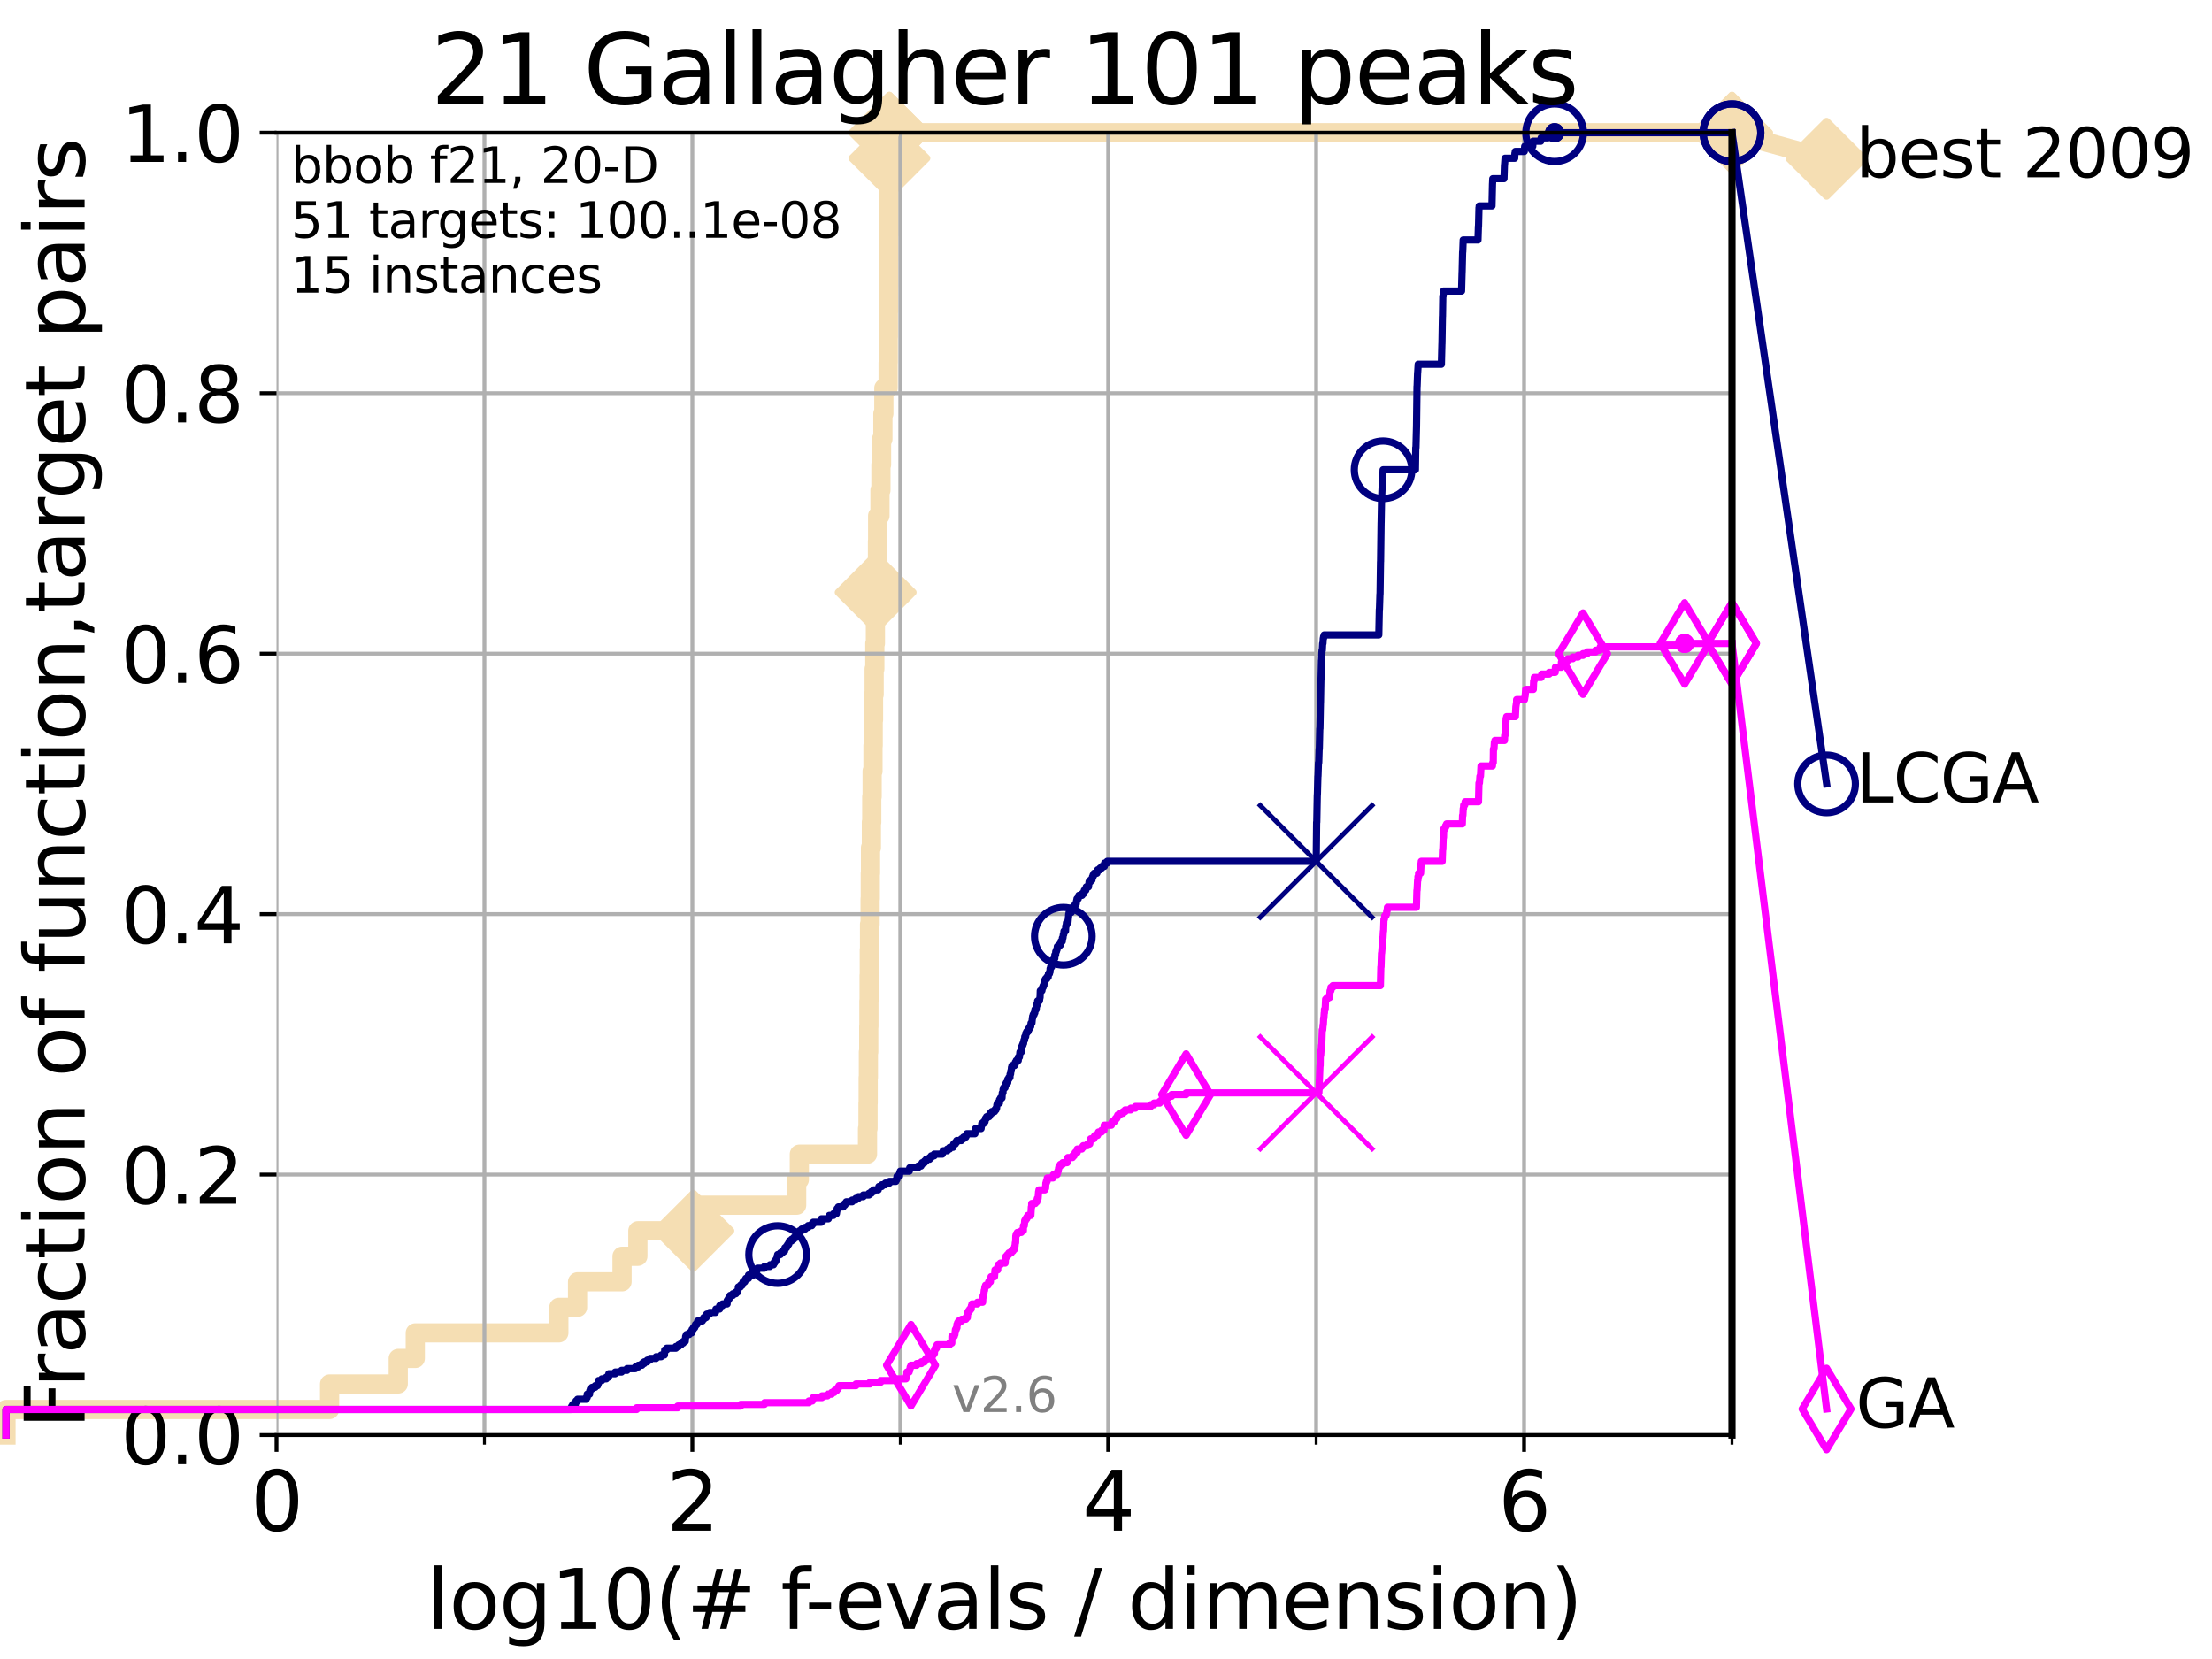 <?xml version="1.0" encoding="utf-8" standalone="no"?>
<!DOCTYPE svg PUBLIC "-//W3C//DTD SVG 1.1//EN"
  "http://www.w3.org/Graphics/SVG/1.1/DTD/svg11.dtd">
<svg xmlns:xlink="http://www.w3.org/1999/xlink" width="460.8pt" height="345.6pt" viewBox="0 0 460.8 345.6" xmlns="http://www.w3.org/2000/svg" version="1.1">
 <defs>
  <style type="text/css">*{stroke-linejoin: round; stroke-linecap: butt}</style>
 </defs>
 <g id="figure_1">
  <g id="patch_1">
   <path d="M 0 345.6 
L 460.8 345.6 
L 460.8 0 
L 0 0 
z
" style="fill: #ffffff"/>
  </g>
  <g id="axes_1">
   <g id="patch_2">
    <path d="M 57.6 298.944 
L 360.806 298.944 
L 360.806 27.648 
L 57.6 27.648 
z
" style="fill: #ffffff"/>
   </g>
   <g id="line2d_1">
    <path d="M 1.246 298.944 
L 1.246 293.624 
L 68.657 293.624 
L 68.657 288.305 
L 82.959 288.305 
L 82.959 282.985 
L 86.511 282.985 
L 86.511 277.666 
L 116.419 277.666 
L 116.419 272.346 
L 120.318 272.346 
L 120.318 267.027 
L 129.582 267.027 
L 129.582 261.707 
L 132.881 261.707 
L 132.881 256.388 
L 144.445 256.388 
L 144.445 251.068 
L 165.958 251.068 
L 165.958 245.749 
L 166.521 245.749 
L 166.521 240.429 
L 180.72 240.429 
L 180.72 235.11 
L 180.825 235.11 
L 180.825 229.79 
L 180.859 229.79 
L 180.859 224.471 
L 180.904 224.471 
L 180.904 219.151 
L 180.974 219.151 
L 180.974 213.832 
L 181.011 213.832 
L 181.011 208.512 
L 181.052 208.512 
L 181.052 203.192 
L 181.092 203.192 
L 181.092 197.873 
L 181.141 197.873 
L 181.141 192.553 
L 181.259 192.553 
L 181.259 187.234 
L 181.299 187.234 
L 181.299 181.914 
L 181.344 181.914 
L 181.344 176.595 
L 181.526 176.595 
L 181.526 171.275 
L 181.602 171.275 
L 181.602 165.956 
L 181.681 165.956 
L 181.681 160.636 
L 181.856 160.636 
L 181.856 155.317 
L 181.903 155.317 
L 181.903 149.997 
L 181.97 149.997 
L 181.97 144.678 
L 182.1 144.678 
L 182.1 139.358 
L 182.241 139.358 
L 182.241 134.039 
L 182.362 134.039 
L 182.362 128.719 
L 182.416 128.719 
L 182.416 123.4 
L 182.646 123.4 
L 182.646 118.08 
L 182.794 118.08 
L 182.794 112.76 
L 182.832 112.76 
L 182.832 107.441 
L 183.315 107.441 
L 183.315 102.121 
L 183.512 102.121 
L 183.512 96.802 
L 183.642 96.802 
L 183.642 91.482 
L 183.921 91.482 
L 183.921 86.163 
L 184.12 86.163 
L 184.12 80.843 
L 185.014 80.843 
L 185.014 75.524 
L 185.039 75.524 
L 185.039 70.204 
L 185.065 70.204 
L 185.065 64.885 
L 185.104 64.885 
L 185.104 59.565 
L 185.129 59.565 
L 185.129 54.246 
L 185.147 54.246 
L 185.147 48.926 
L 185.197 48.926 
L 185.197 43.607 
L 185.209 43.607 
L 185.209 38.287 
L 185.224 38.287 
L 185.224 32.968 
L 185.28 32.968 
L 185.28 27.648 
L 360.806 27.648 
" style="fill: none; stroke: #f5deb3; stroke-width: 4; stroke-linecap: square"/>
   </g>
   <g id="line2d_2">
    <defs>
     <path id="mba7cfbacfe" d="M 0 7.778 
L 7.778 0 
L 0 -7.778 
L -7.778 0 
z
" style="stroke: #f5deb3; stroke-width: 1.5; stroke-linejoin: miter"/>
    </defs>
    <g>
     <use xlink:href="#mba7cfbacfe" x="144.445" y="256.388" style="fill: #f5deb3; stroke: #f5deb3; stroke-width: 1.5; stroke-linejoin: miter"/>
     <use xlink:href="#mba7cfbacfe" x="182.416" y="123.4" style="fill: #f5deb3; stroke: #f5deb3; stroke-width: 1.5; stroke-linejoin: miter"/>
     <use xlink:href="#mba7cfbacfe" x="185.28" y="32.968" style="fill: #f5deb3; stroke: #f5deb3; stroke-width: 1.5; stroke-linejoin: miter"/>
     <use xlink:href="#mba7cfbacfe" x="185.28" y="27.648" style="fill: #f5deb3; stroke: #f5deb3; stroke-width: 1.5; stroke-linejoin: miter"/>
     <use xlink:href="#mba7cfbacfe" x="185.28" y="27.648" style="fill: #f5deb3; stroke: #f5deb3; stroke-width: 1.5; stroke-linejoin: miter"/>
     <use xlink:href="#mba7cfbacfe" x="360.806" y="27.648" style="fill: #f5deb3; stroke: #f5deb3; stroke-width: 1.5; stroke-linejoin: miter"/>
    </g>
   </g>
   <g id="line2d_3">
    <path style="fill: none; stroke: #f5deb3; stroke-width: 4; stroke-linecap: square"/>
    <g/>
   </g>
   <g id="line2d_4">
    <path d="M 360.806 27.648 
L 380.515 33.074 
" style="fill: none; stroke: #f5deb3; stroke-width: 4; stroke-linecap: square"/>
    <g>
     <use xlink:href="#mba7cfbacfe" x="360.806" y="27.648" style="fill: #f5deb3; stroke: #f5deb3; stroke-width: 1.5; stroke-linejoin: miter"/>
     <use xlink:href="#mba7cfbacfe" x="380.515" y="33.074" style="fill: #f5deb3; stroke: #f5deb3; stroke-width: 1.5; stroke-linejoin: miter"/>
    </g>
   </g>
   <g id="matplotlib.axis_1">
    <g id="xtick_1">
     <g id="line2d_5">
      <path d="M 57.6 298.944 
L 57.6 27.648 
" clip-path="url(#pb8aff231ea)" style="fill: none; stroke: #b0b0b0; stroke-width: 0.8; stroke-linecap: square"/>
     </g>
     <g id="line2d_6">
      <defs>
       <path id="mf06a3c6402" d="M 0 0 
L 0 3.5 
" style="stroke: #000000; stroke-width: 0.8"/>
      </defs>
      <g>
       <use xlink:href="#mf06a3c6402" x="57.6" y="298.944" style="stroke: #000000; stroke-width: 0.8"/>
      </g>
     </g>
     <g id="text_1">
      <!-- 0 -->
      <g transform="translate(52.192 318.861)scale(0.17 -0.17)">
       <defs>
        <path id="DejaVuSans-30" d="M 2034 4250 
Q 1547 4250 1301 3770 
Q 1056 3291 1056 2328 
Q 1056 1369 1301 889 
Q 1547 409 2034 409 
Q 2525 409 2770 889 
Q 3016 1369 3016 2328 
Q 3016 3291 2770 3770 
Q 2525 4250 2034 4250 
z
M 2034 4750 
Q 2819 4750 3233 4129 
Q 3647 3509 3647 2328 
Q 3647 1150 3233 529 
Q 2819 -91 2034 -91 
Q 1250 -91 836 529 
Q 422 1150 422 2328 
Q 422 3509 836 4129 
Q 1250 4750 2034 4750 
z
" transform="scale(0.016)"/>
       </defs>
       <use xlink:href="#DejaVuSans-30"/>
      </g>
     </g>
    </g>
    <g id="xtick_2">
     <g id="line2d_7">
      <path d="M 144.23 298.944 
L 144.23 27.648 
" clip-path="url(#pb8aff231ea)" style="fill: none; stroke: #b0b0b0; stroke-width: 0.8; stroke-linecap: square"/>
     </g>
     <g id="line2d_8">
      <g>
       <use xlink:href="#mf06a3c6402" x="144.23" y="298.944" style="stroke: #000000; stroke-width: 0.8"/>
      </g>
     </g>
     <g id="text_2">
      <!-- 2 -->
      <g transform="translate(138.822 318.861)scale(0.17 -0.17)">
       <defs>
        <path id="DejaVuSans-32" d="M 1228 531 
L 3431 531 
L 3431 0 
L 469 0 
L 469 531 
Q 828 903 1448 1529 
Q 2069 2156 2228 2338 
Q 2531 2678 2651 2914 
Q 2772 3150 2772 3378 
Q 2772 3750 2511 3984 
Q 2250 4219 1831 4219 
Q 1534 4219 1204 4116 
Q 875 4013 500 3803 
L 500 4441 
Q 881 4594 1212 4672 
Q 1544 4750 1819 4750 
Q 2544 4750 2975 4387 
Q 3406 4025 3406 3419 
Q 3406 3131 3298 2873 
Q 3191 2616 2906 2266 
Q 2828 2175 2409 1742 
Q 1991 1309 1228 531 
z
" transform="scale(0.016)"/>
       </defs>
       <use xlink:href="#DejaVuSans-32"/>
      </g>
     </g>
    </g>
    <g id="xtick_3">
     <g id="line2d_9">
      <path d="M 230.861 298.944 
L 230.861 27.648 
" clip-path="url(#pb8aff231ea)" style="fill: none; stroke: #b0b0b0; stroke-width: 0.8; stroke-linecap: square"/>
     </g>
     <g id="line2d_10">
      <g>
       <use xlink:href="#mf06a3c6402" x="230.861" y="298.944" style="stroke: #000000; stroke-width: 0.8"/>
      </g>
     </g>
     <g id="text_3">
      <!-- 4 -->
      <g transform="translate(225.453 318.861)scale(0.17 -0.17)">
       <defs>
        <path id="DejaVuSans-34" d="M 2419 4116 
L 825 1625 
L 2419 1625 
L 2419 4116 
z
M 2253 4666 
L 3047 4666 
L 3047 1625 
L 3713 1625 
L 3713 1100 
L 3047 1100 
L 3047 0 
L 2419 0 
L 2419 1100 
L 313 1100 
L 313 1709 
L 2253 4666 
z
" transform="scale(0.016)"/>
       </defs>
       <use xlink:href="#DejaVuSans-34"/>
      </g>
     </g>
    </g>
    <g id="xtick_4">
     <g id="line2d_11">
      <path d="M 317.491 298.944 
L 317.491 27.648 
" clip-path="url(#pb8aff231ea)" style="fill: none; stroke: #b0b0b0; stroke-width: 0.8; stroke-linecap: square"/>
     </g>
     <g id="line2d_12">
      <g>
       <use xlink:href="#mf06a3c6402" x="317.491" y="298.944" style="stroke: #000000; stroke-width: 0.8"/>
      </g>
     </g>
     <g id="text_4">
      <!-- 6 -->
      <g transform="translate(312.083 318.861)scale(0.17 -0.17)">
       <defs>
        <path id="DejaVuSans-36" d="M 2113 2584 
Q 1688 2584 1439 2293 
Q 1191 2003 1191 1497 
Q 1191 994 1439 701 
Q 1688 409 2113 409 
Q 2538 409 2786 701 
Q 3034 994 3034 1497 
Q 3034 2003 2786 2293 
Q 2538 2584 2113 2584 
z
M 3366 4563 
L 3366 3988 
Q 3128 4100 2886 4159 
Q 2644 4219 2406 4219 
Q 1781 4219 1451 3797 
Q 1122 3375 1075 2522 
Q 1259 2794 1537 2939 
Q 1816 3084 2150 3084 
Q 2853 3084 3261 2657 
Q 3669 2231 3669 1497 
Q 3669 778 3244 343 
Q 2819 -91 2113 -91 
Q 1303 -91 875 529 
Q 447 1150 447 2328 
Q 447 3434 972 4092 
Q 1497 4750 2381 4750 
Q 2619 4750 2861 4703 
Q 3103 4656 3366 4563 
z
" transform="scale(0.016)"/>
       </defs>
       <use xlink:href="#DejaVuSans-36"/>
      </g>
     </g>
    </g>
    <g id="xtick_5">
     <g id="line2d_13">
      <path d="M 100.915 298.944 
L 100.915 27.648 
" clip-path="url(#pb8aff231ea)" style="fill: none; stroke: #b0b0b0; stroke-width: 0.8; stroke-linecap: square"/>
     </g>
     <g id="line2d_14">
      <defs>
       <path id="mec71d99001" d="M 0 0 
L 0 2 
" style="stroke: #000000; stroke-width: 0.6"/>
      </defs>
      <g>
       <use xlink:href="#mec71d99001" x="100.915" y="298.944" style="stroke: #000000; stroke-width: 0.6"/>
      </g>
     </g>
    </g>
    <g id="xtick_6">
     <g id="line2d_15">
      <path d="M 187.546 298.944 
L 187.546 27.648 
" clip-path="url(#pb8aff231ea)" style="fill: none; stroke: #b0b0b0; stroke-width: 0.8; stroke-linecap: square"/>
     </g>
     <g id="line2d_16">
      <g>
       <use xlink:href="#mec71d99001" x="187.546" y="298.944" style="stroke: #000000; stroke-width: 0.6"/>
      </g>
     </g>
    </g>
    <g id="xtick_7">
     <g id="line2d_17">
      <path d="M 274.176 298.944 
L 274.176 27.648 
" clip-path="url(#pb8aff231ea)" style="fill: none; stroke: #b0b0b0; stroke-width: 0.8; stroke-linecap: square"/>
     </g>
     <g id="line2d_18">
      <g>
       <use xlink:href="#mec71d99001" x="274.176" y="298.944" style="stroke: #000000; stroke-width: 0.6"/>
      </g>
     </g>
    </g>
    <g id="xtick_8">
     <g id="line2d_19">
      <path d="M 360.806 298.944 
L 360.806 27.648 
" clip-path="url(#pb8aff231ea)" style="fill: none; stroke: #b0b0b0; stroke-width: 0.8; stroke-linecap: square"/>
     </g>
     <g id="line2d_20">
      <g>
       <use xlink:href="#mec71d99001" x="360.806" y="298.944" style="stroke: #000000; stroke-width: 0.6"/>
      </g>
     </g>
    </g>
    <g id="text_5">
     <!-- log10(# f-evals / dimension) -->
     <g transform="translate(88.823 339.314)scale(0.17 -0.17)">
      <defs>
       <path id="DejaVuSans-6c" d="M 603 4863 
L 1178 4863 
L 1178 0 
L 603 0 
L 603 4863 
z
" transform="scale(0.016)"/>
       <path id="DejaVuSans-6f" d="M 1959 3097 
Q 1497 3097 1228 2736 
Q 959 2375 959 1747 
Q 959 1119 1226 758 
Q 1494 397 1959 397 
Q 2419 397 2687 759 
Q 2956 1122 2956 1747 
Q 2956 2369 2687 2733 
Q 2419 3097 1959 3097 
z
M 1959 3584 
Q 2709 3584 3137 3096 
Q 3566 2609 3566 1747 
Q 3566 888 3137 398 
Q 2709 -91 1959 -91 
Q 1206 -91 779 398 
Q 353 888 353 1747 
Q 353 2609 779 3096 
Q 1206 3584 1959 3584 
z
" transform="scale(0.016)"/>
       <path id="DejaVuSans-67" d="M 2906 1791 
Q 2906 2416 2648 2759 
Q 2391 3103 1925 3103 
Q 1463 3103 1205 2759 
Q 947 2416 947 1791 
Q 947 1169 1205 825 
Q 1463 481 1925 481 
Q 2391 481 2648 825 
Q 2906 1169 2906 1791 
z
M 3481 434 
Q 3481 -459 3084 -895 
Q 2688 -1331 1869 -1331 
Q 1566 -1331 1297 -1286 
Q 1028 -1241 775 -1147 
L 775 -588 
Q 1028 -725 1275 -790 
Q 1522 -856 1778 -856 
Q 2344 -856 2625 -561 
Q 2906 -266 2906 331 
L 2906 616 
Q 2728 306 2450 153 
Q 2172 0 1784 0 
Q 1141 0 747 490 
Q 353 981 353 1791 
Q 353 2603 747 3093 
Q 1141 3584 1784 3584 
Q 2172 3584 2450 3431 
Q 2728 3278 2906 2969 
L 2906 3500 
L 3481 3500 
L 3481 434 
z
" transform="scale(0.016)"/>
       <path id="DejaVuSans-31" d="M 794 531 
L 1825 531 
L 1825 4091 
L 703 3866 
L 703 4441 
L 1819 4666 
L 2450 4666 
L 2450 531 
L 3481 531 
L 3481 0 
L 794 0 
L 794 531 
z
" transform="scale(0.016)"/>
       <path id="DejaVuSans-28" d="M 1984 4856 
Q 1566 4138 1362 3434 
Q 1159 2731 1159 2009 
Q 1159 1288 1364 580 
Q 1569 -128 1984 -844 
L 1484 -844 
Q 1016 -109 783 600 
Q 550 1309 550 2009 
Q 550 2706 781 3412 
Q 1013 4119 1484 4856 
L 1984 4856 
z
" transform="scale(0.016)"/>
       <path id="DejaVuSans-23" d="M 3272 2816 
L 2363 2816 
L 2100 1772 
L 3016 1772 
L 3272 2816 
z
M 2803 4594 
L 2478 3297 
L 3391 3297 
L 3719 4594 
L 4219 4594 
L 3897 3297 
L 4872 3297 
L 4872 2816 
L 3775 2816 
L 3519 1772 
L 4513 1772 
L 4513 1294 
L 3397 1294 
L 3072 0 
L 2572 0 
L 2894 1294 
L 1978 1294 
L 1656 0 
L 1153 0 
L 1478 1294 
L 494 1294 
L 494 1772 
L 1594 1772 
L 1856 2816 
L 850 2816 
L 850 3297 
L 1978 3297 
L 2297 4594 
L 2803 4594 
z
" transform="scale(0.016)"/>
       <path id="DejaVuSans-20" transform="scale(0.016)"/>
       <path id="DejaVuSans-66" d="M 2375 4863 
L 2375 4384 
L 1825 4384 
Q 1516 4384 1395 4259 
Q 1275 4134 1275 3809 
L 1275 3500 
L 2222 3500 
L 2222 3053 
L 1275 3053 
L 1275 0 
L 697 0 
L 697 3053 
L 147 3053 
L 147 3500 
L 697 3500 
L 697 3744 
Q 697 4328 969 4595 
Q 1241 4863 1831 4863 
L 2375 4863 
z
" transform="scale(0.016)"/>
       <path id="DejaVuSans-2d" d="M 313 2009 
L 1997 2009 
L 1997 1497 
L 313 1497 
L 313 2009 
z
" transform="scale(0.016)"/>
       <path id="DejaVuSans-65" d="M 3597 1894 
L 3597 1613 
L 953 1613 
Q 991 1019 1311 708 
Q 1631 397 2203 397 
Q 2534 397 2845 478 
Q 3156 559 3463 722 
L 3463 178 
Q 3153 47 2828 -22 
Q 2503 -91 2169 -91 
Q 1331 -91 842 396 
Q 353 884 353 1716 
Q 353 2575 817 3079 
Q 1281 3584 2069 3584 
Q 2775 3584 3186 3129 
Q 3597 2675 3597 1894 
z
M 3022 2063 
Q 3016 2534 2758 2815 
Q 2500 3097 2075 3097 
Q 1594 3097 1305 2825 
Q 1016 2553 972 2059 
L 3022 2063 
z
" transform="scale(0.016)"/>
       <path id="DejaVuSans-76" d="M 191 3500 
L 800 3500 
L 1894 563 
L 2988 3500 
L 3597 3500 
L 2284 0 
L 1503 0 
L 191 3500 
z
" transform="scale(0.016)"/>
       <path id="DejaVuSans-61" d="M 2194 1759 
Q 1497 1759 1228 1600 
Q 959 1441 959 1056 
Q 959 750 1161 570 
Q 1363 391 1709 391 
Q 2188 391 2477 730 
Q 2766 1069 2766 1631 
L 2766 1759 
L 2194 1759 
z
M 3341 1997 
L 3341 0 
L 2766 0 
L 2766 531 
Q 2569 213 2275 61 
Q 1981 -91 1556 -91 
Q 1019 -91 701 211 
Q 384 513 384 1019 
Q 384 1609 779 1909 
Q 1175 2209 1959 2209 
L 2766 2209 
L 2766 2266 
Q 2766 2663 2505 2880 
Q 2244 3097 1772 3097 
Q 1472 3097 1187 3025 
Q 903 2953 641 2809 
L 641 3341 
Q 956 3463 1253 3523 
Q 1550 3584 1831 3584 
Q 2591 3584 2966 3190 
Q 3341 2797 3341 1997 
z
" transform="scale(0.016)"/>
       <path id="DejaVuSans-73" d="M 2834 3397 
L 2834 2853 
Q 2591 2978 2328 3040 
Q 2066 3103 1784 3103 
Q 1356 3103 1142 2972 
Q 928 2841 928 2578 
Q 928 2378 1081 2264 
Q 1234 2150 1697 2047 
L 1894 2003 
Q 2506 1872 2764 1633 
Q 3022 1394 3022 966 
Q 3022 478 2636 193 
Q 2250 -91 1575 -91 
Q 1294 -91 989 -36 
Q 684 19 347 128 
L 347 722 
Q 666 556 975 473 
Q 1284 391 1588 391 
Q 1994 391 2212 530 
Q 2431 669 2431 922 
Q 2431 1156 2273 1281 
Q 2116 1406 1581 1522 
L 1381 1569 
Q 847 1681 609 1914 
Q 372 2147 372 2553 
Q 372 3047 722 3315 
Q 1072 3584 1716 3584 
Q 2034 3584 2315 3537 
Q 2597 3491 2834 3397 
z
" transform="scale(0.016)"/>
       <path id="DejaVuSans-2f" d="M 1625 4666 
L 2156 4666 
L 531 -594 
L 0 -594 
L 1625 4666 
z
" transform="scale(0.016)"/>
       <path id="DejaVuSans-64" d="M 2906 2969 
L 2906 4863 
L 3481 4863 
L 3481 0 
L 2906 0 
L 2906 525 
Q 2725 213 2448 61 
Q 2172 -91 1784 -91 
Q 1150 -91 751 415 
Q 353 922 353 1747 
Q 353 2572 751 3078 
Q 1150 3584 1784 3584 
Q 2172 3584 2448 3432 
Q 2725 3281 2906 2969 
z
M 947 1747 
Q 947 1113 1208 752 
Q 1469 391 1925 391 
Q 2381 391 2643 752 
Q 2906 1113 2906 1747 
Q 2906 2381 2643 2742 
Q 2381 3103 1925 3103 
Q 1469 3103 1208 2742 
Q 947 2381 947 1747 
z
" transform="scale(0.016)"/>
       <path id="DejaVuSans-69" d="M 603 3500 
L 1178 3500 
L 1178 0 
L 603 0 
L 603 3500 
z
M 603 4863 
L 1178 4863 
L 1178 4134 
L 603 4134 
L 603 4863 
z
" transform="scale(0.016)"/>
       <path id="DejaVuSans-6d" d="M 3328 2828 
Q 3544 3216 3844 3400 
Q 4144 3584 4550 3584 
Q 5097 3584 5394 3201 
Q 5691 2819 5691 2113 
L 5691 0 
L 5113 0 
L 5113 2094 
Q 5113 2597 4934 2840 
Q 4756 3084 4391 3084 
Q 3944 3084 3684 2787 
Q 3425 2491 3425 1978 
L 3425 0 
L 2847 0 
L 2847 2094 
Q 2847 2600 2669 2842 
Q 2491 3084 2119 3084 
Q 1678 3084 1418 2786 
Q 1159 2488 1159 1978 
L 1159 0 
L 581 0 
L 581 3500 
L 1159 3500 
L 1159 2956 
Q 1356 3278 1631 3431 
Q 1906 3584 2284 3584 
Q 2666 3584 2933 3390 
Q 3200 3197 3328 2828 
z
" transform="scale(0.016)"/>
       <path id="DejaVuSans-6e" d="M 3513 2113 
L 3513 0 
L 2938 0 
L 2938 2094 
Q 2938 2591 2744 2837 
Q 2550 3084 2163 3084 
Q 1697 3084 1428 2787 
Q 1159 2491 1159 1978 
L 1159 0 
L 581 0 
L 581 3500 
L 1159 3500 
L 1159 2956 
Q 1366 3272 1645 3428 
Q 1925 3584 2291 3584 
Q 2894 3584 3203 3211 
Q 3513 2838 3513 2113 
z
" transform="scale(0.016)"/>
       <path id="DejaVuSans-29" d="M 513 4856 
L 1013 4856 
Q 1481 4119 1714 3412 
Q 1947 2706 1947 2009 
Q 1947 1309 1714 600 
Q 1481 -109 1013 -844 
L 513 -844 
Q 928 -128 1133 580 
Q 1338 1288 1338 2009 
Q 1338 2731 1133 3434 
Q 928 4138 513 4856 
z
" transform="scale(0.016)"/>
      </defs>
      <use xlink:href="#DejaVuSans-6c"/>
      <use xlink:href="#DejaVuSans-6f" x="27.783"/>
      <use xlink:href="#DejaVuSans-67" x="88.965"/>
      <use xlink:href="#DejaVuSans-31" x="152.441"/>
      <use xlink:href="#DejaVuSans-30" x="216.064"/>
      <use xlink:href="#DejaVuSans-28" x="279.688"/>
      <use xlink:href="#DejaVuSans-23" x="318.701"/>
      <use xlink:href="#DejaVuSans-20" x="402.49"/>
      <use xlink:href="#DejaVuSans-66" x="434.277"/>
      <use xlink:href="#DejaVuSans-2d" x="463.982"/>
      <use xlink:href="#DejaVuSans-65" x="500.066"/>
      <use xlink:href="#DejaVuSans-76" x="561.59"/>
      <use xlink:href="#DejaVuSans-61" x="620.77"/>
      <use xlink:href="#DejaVuSans-6c" x="682.049"/>
      <use xlink:href="#DejaVuSans-73" x="709.832"/>
      <use xlink:href="#DejaVuSans-20" x="761.932"/>
      <use xlink:href="#DejaVuSans-2f" x="793.719"/>
      <use xlink:href="#DejaVuSans-20" x="827.41"/>
      <use xlink:href="#DejaVuSans-64" x="859.197"/>
      <use xlink:href="#DejaVuSans-69" x="922.674"/>
      <use xlink:href="#DejaVuSans-6d" x="950.457"/>
      <use xlink:href="#DejaVuSans-65" x="1047.869"/>
      <use xlink:href="#DejaVuSans-6e" x="1109.393"/>
      <use xlink:href="#DejaVuSans-73" x="1172.771"/>
      <use xlink:href="#DejaVuSans-69" x="1224.871"/>
      <use xlink:href="#DejaVuSans-6f" x="1252.654"/>
      <use xlink:href="#DejaVuSans-6e" x="1313.836"/>
      <use xlink:href="#DejaVuSans-29" x="1377.215"/>
     </g>
    </g>
   </g>
   <g id="matplotlib.axis_2">
    <g id="ytick_1">
     <g id="line2d_21">
      <path d="M 57.6 298.944 
L 360.806 298.944 
" clip-path="url(#pb8aff231ea)" style="fill: none; stroke: #b0b0b0; stroke-width: 0.8; stroke-linecap: square"/>
     </g>
     <g id="line2d_22">
      <defs>
       <path id="me0464c2e64" d="M 0 0 
L -3.5 0 
" style="stroke: #000000; stroke-width: 0.8"/>
      </defs>
      <g>
       <use xlink:href="#me0464c2e64" x="57.6" y="298.944" style="stroke: #000000; stroke-width: 0.8"/>
      </g>
     </g>
     <g id="text_6">
      <!-- 0.0 -->
      <g transform="translate(25.155 305.023)scale(0.16 -0.16)">
       <defs>
        <path id="DejaVuSans-2e" d="M 684 794 
L 1344 794 
L 1344 0 
L 684 0 
L 684 794 
z
" transform="scale(0.016)"/>
       </defs>
       <use xlink:href="#DejaVuSans-30"/>
       <use xlink:href="#DejaVuSans-2e" x="63.623"/>
       <use xlink:href="#DejaVuSans-30" x="95.41"/>
      </g>
     </g>
    </g>
    <g id="ytick_2">
     <g id="line2d_23">
      <path d="M 57.6 244.685 
L 360.806 244.685 
" clip-path="url(#pb8aff231ea)" style="fill: none; stroke: #b0b0b0; stroke-width: 0.8; stroke-linecap: square"/>
     </g>
     <g id="line2d_24">
      <g>
       <use xlink:href="#me0464c2e64" x="57.6" y="244.685" style="stroke: #000000; stroke-width: 0.8"/>
      </g>
     </g>
     <g id="text_7">
      <!-- 0.2 -->
      <g transform="translate(25.155 250.764)scale(0.16 -0.16)">
       <use xlink:href="#DejaVuSans-30"/>
       <use xlink:href="#DejaVuSans-2e" x="63.623"/>
       <use xlink:href="#DejaVuSans-32" x="95.41"/>
      </g>
     </g>
    </g>
    <g id="ytick_3">
     <g id="line2d_25">
      <path d="M 57.6 190.426 
L 360.806 190.426 
" clip-path="url(#pb8aff231ea)" style="fill: none; stroke: #b0b0b0; stroke-width: 0.8; stroke-linecap: square"/>
     </g>
     <g id="line2d_26">
      <g>
       <use xlink:href="#me0464c2e64" x="57.6" y="190.426" style="stroke: #000000; stroke-width: 0.8"/>
      </g>
     </g>
     <g id="text_8">
      <!-- 0.4 -->
      <g transform="translate(25.155 196.504)scale(0.16 -0.16)">
       <use xlink:href="#DejaVuSans-30"/>
       <use xlink:href="#DejaVuSans-2e" x="63.623"/>
       <use xlink:href="#DejaVuSans-34" x="95.41"/>
      </g>
     </g>
    </g>
    <g id="ytick_4">
     <g id="line2d_27">
      <path d="M 57.6 136.166 
L 360.806 136.166 
" clip-path="url(#pb8aff231ea)" style="fill: none; stroke: #b0b0b0; stroke-width: 0.8; stroke-linecap: square"/>
     </g>
     <g id="line2d_28">
      <g>
       <use xlink:href="#me0464c2e64" x="57.6" y="136.166" style="stroke: #000000; stroke-width: 0.8"/>
      </g>
     </g>
     <g id="text_9">
      <!-- 0.6 -->
      <g transform="translate(25.155 142.245)scale(0.16 -0.16)">
       <use xlink:href="#DejaVuSans-30"/>
       <use xlink:href="#DejaVuSans-2e" x="63.623"/>
       <use xlink:href="#DejaVuSans-36" x="95.41"/>
      </g>
     </g>
    </g>
    <g id="ytick_5">
     <g id="line2d_29">
      <path d="M 57.6 81.907 
L 360.806 81.907 
" clip-path="url(#pb8aff231ea)" style="fill: none; stroke: #b0b0b0; stroke-width: 0.8; stroke-linecap: square"/>
     </g>
     <g id="line2d_30">
      <g>
       <use xlink:href="#me0464c2e64" x="57.6" y="81.907" style="stroke: #000000; stroke-width: 0.8"/>
      </g>
     </g>
     <g id="text_10">
      <!-- 0.8 -->
      <g transform="translate(25.155 87.986)scale(0.16 -0.16)">
       <defs>
        <path id="DejaVuSans-38" d="M 2034 2216 
Q 1584 2216 1326 1975 
Q 1069 1734 1069 1313 
Q 1069 891 1326 650 
Q 1584 409 2034 409 
Q 2484 409 2743 651 
Q 3003 894 3003 1313 
Q 3003 1734 2745 1975 
Q 2488 2216 2034 2216 
z
M 1403 2484 
Q 997 2584 770 2862 
Q 544 3141 544 3541 
Q 544 4100 942 4425 
Q 1341 4750 2034 4750 
Q 2731 4750 3128 4425 
Q 3525 4100 3525 3541 
Q 3525 3141 3298 2862 
Q 3072 2584 2669 2484 
Q 3125 2378 3379 2068 
Q 3634 1759 3634 1313 
Q 3634 634 3220 271 
Q 2806 -91 2034 -91 
Q 1263 -91 848 271 
Q 434 634 434 1313 
Q 434 1759 690 2068 
Q 947 2378 1403 2484 
z
M 1172 3481 
Q 1172 3119 1398 2916 
Q 1625 2713 2034 2713 
Q 2441 2713 2670 2916 
Q 2900 3119 2900 3481 
Q 2900 3844 2670 4047 
Q 2441 4250 2034 4250 
Q 1625 4250 1398 4047 
Q 1172 3844 1172 3481 
z
" transform="scale(0.016)"/>
       </defs>
       <use xlink:href="#DejaVuSans-30"/>
       <use xlink:href="#DejaVuSans-2e" x="63.623"/>
       <use xlink:href="#DejaVuSans-38" x="95.41"/>
      </g>
     </g>
    </g>
    <g id="ytick_6">
     <g id="line2d_31">
      <path d="M 57.6 27.648 
L 360.806 27.648 
" clip-path="url(#pb8aff231ea)" style="fill: none; stroke: #b0b0b0; stroke-width: 0.8; stroke-linecap: square"/>
     </g>
     <g id="line2d_32">
      <g>
       <use xlink:href="#me0464c2e64" x="57.6" y="27.648" style="stroke: #000000; stroke-width: 0.8"/>
      </g>
     </g>
     <g id="text_11">
      <!-- 1.0 -->
      <g transform="translate(25.155 33.727)scale(0.16 -0.16)">
       <use xlink:href="#DejaVuSans-31"/>
       <use xlink:href="#DejaVuSans-2e" x="63.623"/>
       <use xlink:href="#DejaVuSans-30" x="95.41"/>
      </g>
     </g>
    </g>
    <g id="text_12">
     <!-- Fraction of function,target pairs -->
     <g transform="translate(17.62 297.681)rotate(-90)scale(0.17 -0.17)">
      <defs>
       <path id="DejaVuSans-46" d="M 628 4666 
L 3309 4666 
L 3309 4134 
L 1259 4134 
L 1259 2759 
L 3109 2759 
L 3109 2228 
L 1259 2228 
L 1259 0 
L 628 0 
L 628 4666 
z
" transform="scale(0.016)"/>
       <path id="DejaVuSans-72" d="M 2631 2963 
Q 2534 3019 2420 3045 
Q 2306 3072 2169 3072 
Q 1681 3072 1420 2755 
Q 1159 2438 1159 1844 
L 1159 0 
L 581 0 
L 581 3500 
L 1159 3500 
L 1159 2956 
Q 1341 3275 1631 3429 
Q 1922 3584 2338 3584 
Q 2397 3584 2469 3576 
Q 2541 3569 2628 3553 
L 2631 2963 
z
" transform="scale(0.016)"/>
       <path id="DejaVuSans-63" d="M 3122 3366 
L 3122 2828 
Q 2878 2963 2633 3030 
Q 2388 3097 2138 3097 
Q 1578 3097 1268 2742 
Q 959 2388 959 1747 
Q 959 1106 1268 751 
Q 1578 397 2138 397 
Q 2388 397 2633 464 
Q 2878 531 3122 666 
L 3122 134 
Q 2881 22 2623 -34 
Q 2366 -91 2075 -91 
Q 1284 -91 818 406 
Q 353 903 353 1747 
Q 353 2603 823 3093 
Q 1294 3584 2113 3584 
Q 2378 3584 2631 3529 
Q 2884 3475 3122 3366 
z
" transform="scale(0.016)"/>
       <path id="DejaVuSans-74" d="M 1172 4494 
L 1172 3500 
L 2356 3500 
L 2356 3053 
L 1172 3053 
L 1172 1153 
Q 1172 725 1289 603 
Q 1406 481 1766 481 
L 2356 481 
L 2356 0 
L 1766 0 
Q 1100 0 847 248 
Q 594 497 594 1153 
L 594 3053 
L 172 3053 
L 172 3500 
L 594 3500 
L 594 4494 
L 1172 4494 
z
" transform="scale(0.016)"/>
       <path id="DejaVuSans-75" d="M 544 1381 
L 544 3500 
L 1119 3500 
L 1119 1403 
Q 1119 906 1312 657 
Q 1506 409 1894 409 
Q 2359 409 2629 706 
Q 2900 1003 2900 1516 
L 2900 3500 
L 3475 3500 
L 3475 0 
L 2900 0 
L 2900 538 
Q 2691 219 2414 64 
Q 2138 -91 1772 -91 
Q 1169 -91 856 284 
Q 544 659 544 1381 
z
M 1991 3584 
L 1991 3584 
z
" transform="scale(0.016)"/>
       <path id="DejaVuSans-2c" d="M 750 794 
L 1409 794 
L 1409 256 
L 897 -744 
L 494 -744 
L 750 256 
L 750 794 
z
" transform="scale(0.016)"/>
       <path id="DejaVuSans-70" d="M 1159 525 
L 1159 -1331 
L 581 -1331 
L 581 3500 
L 1159 3500 
L 1159 2969 
Q 1341 3281 1617 3432 
Q 1894 3584 2278 3584 
Q 2916 3584 3314 3078 
Q 3713 2572 3713 1747 
Q 3713 922 3314 415 
Q 2916 -91 2278 -91 
Q 1894 -91 1617 61 
Q 1341 213 1159 525 
z
M 3116 1747 
Q 3116 2381 2855 2742 
Q 2594 3103 2138 3103 
Q 1681 3103 1420 2742 
Q 1159 2381 1159 1747 
Q 1159 1113 1420 752 
Q 1681 391 2138 391 
Q 2594 391 2855 752 
Q 3116 1113 3116 1747 
z
" transform="scale(0.016)"/>
      </defs>
      <use xlink:href="#DejaVuSans-46"/>
      <use xlink:href="#DejaVuSans-72" x="50.27"/>
      <use xlink:href="#DejaVuSans-61" x="91.383"/>
      <use xlink:href="#DejaVuSans-63" x="152.662"/>
      <use xlink:href="#DejaVuSans-74" x="207.643"/>
      <use xlink:href="#DejaVuSans-69" x="246.852"/>
      <use xlink:href="#DejaVuSans-6f" x="274.635"/>
      <use xlink:href="#DejaVuSans-6e" x="335.816"/>
      <use xlink:href="#DejaVuSans-20" x="399.195"/>
      <use xlink:href="#DejaVuSans-6f" x="430.982"/>
      <use xlink:href="#DejaVuSans-66" x="492.164"/>
      <use xlink:href="#DejaVuSans-20" x="527.369"/>
      <use xlink:href="#DejaVuSans-66" x="559.156"/>
      <use xlink:href="#DejaVuSans-75" x="594.361"/>
      <use xlink:href="#DejaVuSans-6e" x="657.74"/>
      <use xlink:href="#DejaVuSans-63" x="721.119"/>
      <use xlink:href="#DejaVuSans-74" x="776.1"/>
      <use xlink:href="#DejaVuSans-69" x="815.309"/>
      <use xlink:href="#DejaVuSans-6f" x="843.092"/>
      <use xlink:href="#DejaVuSans-6e" x="904.273"/>
      <use xlink:href="#DejaVuSans-2c" x="967.652"/>
      <use xlink:href="#DejaVuSans-74" x="999.439"/>
      <use xlink:href="#DejaVuSans-61" x="1038.648"/>
      <use xlink:href="#DejaVuSans-72" x="1099.928"/>
      <use xlink:href="#DejaVuSans-67" x="1139.291"/>
      <use xlink:href="#DejaVuSans-65" x="1202.768"/>
      <use xlink:href="#DejaVuSans-74" x="1264.291"/>
      <use xlink:href="#DejaVuSans-20" x="1303.5"/>
      <use xlink:href="#DejaVuSans-70" x="1335.287"/>
      <use xlink:href="#DejaVuSans-61" x="1398.764"/>
      <use xlink:href="#DejaVuSans-69" x="1460.043"/>
      <use xlink:href="#DejaVuSans-72" x="1487.826"/>
      <use xlink:href="#DejaVuSans-73" x="1528.939"/>
     </g>
    </g>
   </g>
   <g id="line2d_33">
    <defs>
     <path id="m7a54dd9a98" d="M 0 1.5 
C 0.398 1.5 0.779 1.342 1.061 1.061 
C 1.342 0.779 1.5 0.398 1.5 0 
C 1.5 -0.398 1.342 -0.779 1.061 -1.061 
C 0.779 -1.342 0.398 -1.5 0 -1.5 
C -0.398 -1.5 -0.779 -1.342 -1.061 -1.061 
C -1.342 -0.779 -1.5 -0.398 -1.5 0 
C -1.5 0.398 -1.342 0.779 -1.061 1.061 
C -0.779 1.342 -0.398 1.5 0 1.5 
z
" style="stroke: #f5deb3"/>
    </defs>
    <g>
     <use xlink:href="#m7a54dd9a98" x="185.28" y="27.648" style="fill: #f5deb3; stroke: #f5deb3"/>
     <use xlink:href="#m7a54dd9a98" x="185.28" y="27.648" style="fill: #f5deb3; stroke: #f5deb3"/>
    </g>
   </g>
   <g id="line2d_34">
    <defs>
     <path id="mb09a3f58b0" d="M 0 1.5 
C 0.398 1.5 0.779 1.342 1.061 1.061 
C 1.342 0.779 1.5 0.398 1.5 0 
C 1.5 -0.398 1.342 -0.779 1.061 -1.061 
C 0.779 -1.342 0.398 -1.5 0 -1.5 
C -0.398 -1.5 -0.779 -1.342 -1.061 -1.061 
C -1.342 -0.779 -1.5 -0.398 -1.5 0 
C -1.5 0.398 -1.342 0.779 -1.061 1.061 
C -0.779 1.342 -0.398 1.5 0 1.5 
z
" style="stroke: #000080"/>
    </defs>
    <g>
     <use xlink:href="#mb09a3f58b0" x="323.86" y="27.648" style="fill: #000080; stroke: #000080"/>
     <use xlink:href="#mb09a3f58b0" x="323.86" y="27.648" style="fill: #000080; stroke: #000080"/>
    </g>
   </g>
   <g id="line2d_35">
    <path d="M 1.246 298.944 
L 1.246 293.624 
L 118.926 293.624 
L 118.926 293.27 
L 119.106 293.27 
L 119.106 292.915 
L 119.319 292.915 
L 119.319 292.561 
L 119.876 292.561 
L 119.979 291.851 
L 120.318 291.851 
L 120.318 291.497 
L 122.107 291.497 
L 122.107 291.142 
L 122.32 291.142 
L 122.32 290.433 
L 122.825 290.433 
L 122.855 289.723 
L 122.971 289.723 
L 122.971 289.369 
L 123.318 289.369 
L 123.318 289.014 
L 123.992 289.014 
L 123.992 288.66 
L 124.482 288.66 
L 124.482 288.305 
L 124.616 288.305 
L 124.669 287.596 
L 125.374 287.596 
L 125.374 287.241 
L 126.299 287.241 
L 126.299 286.886 
L 126.781 286.886 
L 126.828 286.177 
L 128.156 286.177 
L 128.156 285.822 
L 129.479 285.822 
L 129.479 285.468 
L 130.618 285.468 
L 130.618 285.113 
L 132.358 285.113 
L 132.358 284.759 
L 132.984 284.759 
L 132.984 284.404 
L 133.738 284.404 
L 133.738 284.049 
L 134.193 284.049 
L 134.193 283.695 
L 134.839 283.695 
L 134.839 283.34 
L 135.404 283.34 
L 135.404 282.985 
L 136.683 282.985 
L 136.683 282.631 
L 137.735 282.631 
L 137.735 282.276 
L 138.413 282.276 
L 138.477 281.212 
L 138.881 281.212 
L 138.881 280.858 
L 140.793 280.858 
L 140.793 280.503 
L 141.371 280.503 
L 141.371 280.148 
L 141.89 280.148 
L 141.89 279.794 
L 142.332 279.794 
L 142.332 279.439 
L 142.754 279.439 
L 142.835 278.375 
L 142.976 278.375 
L 142.976 278.021 
L 143.56 278.021 
L 143.56 277.666 
L 144.098 277.666 
L 144.164 276.957 
L 144.427 276.957 
L 144.427 276.602 
L 144.713 276.602 
L 144.713 276.247 
L 144.887 276.247 
L 144.887 275.893 
L 145.202 275.893 
L 145.202 275.538 
L 145.327 275.538 
L 145.327 275.183 
L 146.32 275.183 
L 146.32 274.829 
L 146.604 274.829 
L 146.604 274.474 
L 147.111 274.474 
L 147.208 273.765 
L 147.824 273.765 
L 147.824 273.41 
L 149.05 273.41 
L 149.137 272.701 
L 149.911 272.701 
L 149.918 271.992 
L 150.506 271.992 
L 150.506 271.637 
L 151.478 271.637 
L 151.478 270.928 
L 151.694 270.928 
L 151.694 270.573 
L 151.908 270.573 
L 151.908 270.219 
L 152.101 270.219 
L 152.101 269.864 
L 152.674 269.864 
L 152.674 269.509 
L 153.3 269.509 
L 153.3 269.155 
L 153.691 269.155 
L 153.781 268.445 
L 153.815 268.445 
L 153.815 268.091 
L 154.257 268.091 
L 154.257 267.736 
L 154.617 267.736 
L 154.617 267.381 
L 154.784 267.381 
L 154.784 267.027 
L 155.156 267.027 
L 155.156 266.672 
L 155.371 266.672 
L 155.371 266.318 
L 155.935 266.318 
L 155.935 265.608 
L 156.971 265.608 
L 156.971 265.254 
L 157.279 265.254 
L 157.317 264.544 
L 157.775 264.544 
L 157.775 264.19 
L 159.237 264.19 
L 159.237 263.835 
L 160.399 263.835 
L 160.399 263.48 
L 161.137 263.48 
L 161.137 263.126 
L 161.346 263.126 
L 161.346 262.771 
L 161.617 262.771 
L 161.617 262.417 
L 161.799 262.417 
L 161.888 261.707 
L 161.994 261.707 
L 161.994 261.353 
L 162.567 261.353 
L 162.567 260.998 
L 162.991 260.998 
L 162.991 260.643 
L 163.451 260.643 
L 163.512 259.934 
L 163.856 259.934 
L 163.856 259.579 
L 164.09 259.579 
L 164.09 259.225 
L 164.314 259.225 
L 164.314 258.87 
L 164.44 258.87 
L 164.44 258.516 
L 164.913 258.516 
L 164.913 258.161 
L 165.362 258.161 
L 165.362 257.806 
L 165.824 257.806 
L 165.824 257.452 
L 166.184 257.452 
L 166.184 257.097 
L 166.38 257.097 
L 166.38 256.742 
L 166.57 256.742 
L 166.57 256.388 
L 167.004 256.388 
L 167.004 256.033 
L 167.748 256.033 
L 167.748 255.678 
L 168.353 255.678 
L 168.353 255.324 
L 169.122 255.324 
L 169.122 254.969 
L 169.418 254.969 
L 169.418 254.615 
L 171.096 254.615 
L 171.112 253.905 
L 172.566 253.905 
L 172.566 253.551 
L 172.749 253.551 
L 172.749 253.196 
L 173.626 253.196 
L 173.626 252.841 
L 174.243 252.841 
L 174.346 252.132 
L 174.382 252.132 
L 174.382 251.778 
L 174.645 251.778 
L 174.645 251.423 
L 175.649 251.423 
L 175.649 251.068 
L 175.984 251.068 
L 175.984 250.714 
L 176.296 250.714 
L 176.296 250.359 
L 177.519 250.359 
L 177.519 250.004 
L 178.263 250.004 
L 178.263 249.65 
L 178.82 249.65 
L 178.82 249.295 
L 179.829 249.295 
L 179.829 248.94 
L 181.025 248.94 
L 181.025 248.586 
L 181.514 248.586 
L 181.514 248.231 
L 181.979 248.231 
L 181.979 247.877 
L 182.952 247.877 
L 182.952 247.522 
L 183.086 247.522 
L 183.086 247.167 
L 183.684 247.167 
L 183.684 246.813 
L 184.432 246.813 
L 184.432 246.458 
L 185.286 246.458 
L 185.286 246.103 
L 186.629 246.103 
L 186.629 245.749 
L 186.821 245.749 
L 186.861 245.039 
L 187.38 245.039 
L 187.422 244.33 
L 187.542 244.33 
L 187.542 243.976 
L 189.428 243.976 
L 189.51 243.266 
L 191.242 243.266 
L 191.242 242.912 
L 191.856 242.912 
L 191.856 242.557 
L 192.106 242.557 
L 192.106 242.202 
L 192.603 242.202 
L 192.603 241.848 
L 192.941 241.848 
L 192.941 241.493 
L 193.641 241.493 
L 193.641 241.138 
L 193.989 241.138 
L 193.989 240.784 
L 194.605 240.784 
L 194.605 240.429 
L 196.302 240.429 
L 196.302 240.075 
L 196.484 240.075 
L 196.484 239.72 
L 197.336 239.72 
L 197.336 239.365 
L 197.822 239.365 
L 197.822 239.011 
L 198.521 239.011 
L 198.521 238.656 
L 198.664 238.656 
L 198.664 238.301 
L 199.037 238.301 
L 199.037 237.947 
L 199.297 237.947 
L 199.297 237.592 
L 200.272 237.592 
L 200.272 237.237 
L 200.707 237.237 
L 200.707 236.883 
L 201.201 236.883 
L 201.201 236.528 
L 201.39 236.528 
L 201.39 236.174 
L 203.098 236.174 
L 203.205 235.11 
L 204.378 235.11 
L 204.464 234.4 
L 204.518 234.4 
L 204.518 234.046 
L 204.911 234.046 
L 204.911 233.691 
L 205.19 233.691 
L 205.283 232.982 
L 205.518 232.982 
L 205.518 232.627 
L 206.05 232.627 
L 206.05 232.273 
L 206.25 232.273 
L 206.25 231.918 
L 206.599 231.918 
L 206.599 231.563 
L 207.193 231.563 
L 207.193 231.209 
L 207.472 231.209 
L 207.472 230.854 
L 207.611 230.854 
L 207.667 230.145 
L 207.758 230.145 
L 207.758 229.79 
L 208.208 229.79 
L 208.209 229.081 
L 208.417 229.081 
L 208.417 228.726 
L 208.738 228.726 
L 208.791 227.662 
L 208.94 227.662 
L 208.96 226.953 
L 209.064 226.953 
L 209.064 226.598 
L 209.365 226.598 
L 209.408 225.889 
L 209.634 225.889 
L 209.634 225.534 
L 209.929 225.534 
L 209.934 224.825 
L 210.153 224.825 
L 210.153 224.471 
L 210.39 224.471 
L 210.42 223.761 
L 210.513 223.761 
L 210.592 223.052 
L 210.658 223.052 
L 210.714 222.343 
L 210.811 222.343 
L 210.811 221.988 
L 211.339 221.988 
L 211.339 221.634 
L 211.513 221.634 
L 211.513 221.279 
L 211.708 221.279 
L 211.708 220.924 
L 212.125 220.924 
L 212.138 220.215 
L 212.364 220.215 
L 212.468 219.151 
L 212.764 219.151 
L 212.792 218.087 
L 212.958 218.087 
L 212.958 217.733 
L 213.094 217.733 
L 213.094 217.378 
L 213.228 217.378 
L 213.306 216.669 
L 213.437 216.669 
L 213.479 215.959 
L 213.666 215.959 
L 213.702 215.25 
L 213.882 215.25 
L 213.882 214.895 
L 214.186 214.895 
L 214.186 214.541 
L 214.328 214.541 
L 214.328 214.186 
L 214.54 214.186 
L 214.54 213.832 
L 214.719 213.832 
L 214.783 213.122 
L 214.969 213.122 
L 215.066 212.058 
L 215.12 212.058 
L 215.12 211.704 
L 215.235 211.704 
L 215.235 211.349 
L 215.426 211.349 
L 215.426 210.994 
L 215.577 210.994 
L 215.6 210.285 
L 215.86 210.285 
L 215.907 209.576 
L 215.972 209.576 
L 215.972 209.221 
L 216.147 209.221 
L 216.156 208.512 
L 216.529 208.512 
L 216.637 207.803 
L 216.663 207.803 
L 216.711 206.384 
L 217.054 206.384 
L 217.154 205.675 
L 217.303 205.675 
L 217.303 205.32 
L 217.466 205.32 
L 217.505 204.611 
L 217.578 204.611 
L 217.578 204.256 
L 217.791 204.256 
L 217.791 203.902 
L 218.083 203.902 
L 218.083 203.547 
L 218.357 203.547 
L 218.414 202.838 
L 218.621 202.838 
L 218.621 202.483 
L 218.734 202.483 
L 218.753 201.774 
L 218.857 201.774 
L 218.857 201.419 
L 219.089 201.419 
L 219.089 201.065 
L 219.213 201.065 
L 219.279 200.001 
L 219.571 200.001 
L 219.571 199.646 
L 219.736 199.646 
L 219.738 198.937 
L 219.907 198.937 
L 219.934 198.228 
L 220.073 198.228 
L 220.073 197.873 
L 220.193 197.873 
L 220.266 197.164 
L 220.639 197.164 
L 220.639 196.809 
L 220.959 196.809 
L 221.012 196.1 
L 221.292 196.1 
L 221.314 195.39 
L 221.436 195.39 
L 221.51 194.681 
L 221.585 194.681 
L 221.653 193.972 
L 221.969 193.972 
L 222.017 192.908 
L 222.096 192.908 
L 222.167 192.199 
L 222.472 192.199 
L 222.573 191.135 
L 222.591 191.135 
L 222.634 190.426 
L 222.712 190.426 
L 222.712 190.071 
L 223.182 190.071 
L 223.182 189.716 
L 223.295 189.716 
L 223.295 189.362 
L 223.44 189.362 
L 223.44 189.007 
L 223.803 189.007 
L 223.803 188.652 
L 223.997 188.652 
L 223.997 188.298 
L 224.202 188.298 
L 224.281 187.589 
L 224.355 187.589 
L 224.355 187.234 
L 224.616 187.234 
L 224.616 186.879 
L 224.748 186.879 
L 224.748 186.525 
L 225.413 186.525 
L 225.413 186.17 
L 225.753 186.17 
L 225.753 185.815 
L 225.88 185.815 
L 225.88 185.461 
L 226.193 185.461 
L 226.285 184.751 
L 226.752 184.751 
L 226.827 184.042 
L 226.866 184.042 
L 226.866 183.688 
L 227.142 183.688 
L 227.142 183.333 
L 227.478 183.333 
L 227.587 182.624 
L 227.72 182.624 
L 227.72 182.269 
L 227.922 182.269 
L 227.922 181.914 
L 228.504 181.914 
L 228.504 181.56 
L 228.658 181.56 
L 228.658 181.205 
L 229.153 181.205 
L 229.153 180.85 
L 229.518 180.85 
L 229.518 180.496 
L 230.056 180.496 
L 230.11 179.787 
L 230.655 179.787 
L 230.655 179.432 
L 274.192 179.432 
L 274.279 171.275 
L 274.309 171.275 
L 274.414 165.601 
L 274.434 165.601 
L 274.542 161.7 
L 274.561 161.7 
L 274.659 158.863 
L 274.716 158.863 
L 274.803 156.026 
L 274.837 156.026 
L 274.936 151.77 
L 274.967 151.77 
L 275.069 146.451 
L 275.079 146.451 
L 275.163 141.486 
L 275.199 141.486 
L 275.291 137.585 
L 275.314 137.585 
L 275.403 135.457 
L 275.462 135.457 
L 275.534 134.039 
L 275.596 134.039 
L 275.66 132.975 
L 275.72 132.975 
L 275.72 132.62 
L 275.851 132.62 
L 275.851 132.265 
L 287.229 132.265 
L 287.34 126.946 
L 287.364 126.946 
L 287.468 123.754 
L 287.487 123.754 
L 287.585 117.016 
L 287.599 117.016 
L 287.706 108.859 
L 287.712 108.859 
L 287.813 103.54 
L 287.83 103.54 
L 287.939 101.058 
L 287.961 101.058 
L 288.034 98.575 
L 288.095 98.575 
L 288.123 97.866 
L 294.857 97.866 
L 294.929 93.256 
L 294.972 93.256 
L 295.081 89 
L 295.085 89 
L 295.193 80.489 
L 295.21 80.489 
L 295.315 77.652 
L 295.328 77.652 
L 295.436 75.878 
L 300.266 75.878 
L 300.375 71.623 
L 300.383 71.623 
L 300.482 65.949 
L 300.495 65.949 
L 300.564 61.693 
L 300.618 61.693 
L 300.701 60.629 
L 304.469 60.629 
L 304.578 56.728 
L 304.585 56.728 
L 304.691 52.472 
L 304.715 52.472 
L 304.809 49.99 
L 307.888 49.99 
L 307.979 47.153 
L 308.001 47.153 
L 308.098 43.252 
L 308.142 43.252 
L 308.142 42.897 
L 310.808 42.897 
L 310.915 38.287 
L 310.921 38.287 
L 310.971 37.223 
L 313.308 37.223 
L 313.404 34.386 
L 313.42 34.386 
L 313.525 32.968 
L 315.537 32.968 
L 315.586 31.904 
L 315.659 31.904 
L 315.659 31.549 
L 317.539 31.549 
L 317.617 30.485 
L 319.301 30.485 
L 319.36 29.421 
L 320.966 29.421 
L 321.043 28.712 
L 322.438 28.712 
L 322.48 28.003 
L 323.86 28.003 
L 323.86 27.648 
L 360.806 27.648 
L 360.806 27.648 
" style="fill: none; stroke: #000080; stroke-width: 1.5; stroke-linecap: square"/>
   </g>
   <g id="line2d_36">
    <defs>
     <path id="mbee091d0ab" d="M 0 6 
C 1.591 6 3.117 5.368 4.243 4.243 
C 5.368 3.117 6 1.591 6 0 
C 6 -1.591 5.368 -3.117 4.243 -4.243 
C 3.117 -5.368 1.591 -6 0 -6 
C -1.591 -6 -3.117 -5.368 -4.243 -4.243 
C -5.368 -3.117 -6 -1.591 -6 0 
C -6 1.591 -5.368 3.117 -4.243 4.243 
C -3.117 5.368 -1.591 6 0 6 
z
" style="stroke: #000080; stroke-width: 1.5"/>
    </defs>
    <g>
     <use xlink:href="#mbee091d0ab" x="161.994" y="261.353" style="fill-opacity: 0; stroke: #000080; stroke-width: 1.5"/>
     <use xlink:href="#mbee091d0ab" x="221.51" y="195.036" style="fill-opacity: 0; stroke: #000080; stroke-width: 1.5"/>
     <use xlink:href="#mbee091d0ab" x="288.123" y="97.866" style="fill-opacity: 0; stroke: #000080; stroke-width: 1.5"/>
     <use xlink:href="#mbee091d0ab" x="323.86" y="27.648" style="fill-opacity: 0; stroke: #000080; stroke-width: 1.5"/>
     <use xlink:href="#mbee091d0ab" x="360.806" y="27.648" style="fill-opacity: 0; stroke: #000080; stroke-width: 1.5"/>
    </g>
   </g>
   <g id="line2d_37">
    <path style="fill: none; stroke: #000080; stroke-width: 1.5; stroke-linecap: square"/>
    <g/>
   </g>
   <g id="line2d_38">
    <path d="M 274.176 179.432 
" clip-path="url(#pb8aff231ea)" style="fill: none; stroke: #000080; stroke-width: 1.5; stroke-linecap: square"/>
    <defs>
     <path id="m5c2637f7a8" d="M -12 12 
L 12 -12 
M -12 -12 
L 12 12 
" style="stroke: #000080"/>
    </defs>
    <g clip-path="url(#pb8aff231ea)">
     <use xlink:href="#m5c2637f7a8" x="274.176" y="179.432" style="fill: #000080; stroke: #000080"/>
    </g>
   </g>
   <g id="line2d_39">
    <defs>
     <path id="mc2c48f3236" d="M 0 1.5 
C 0.398 1.5 0.779 1.342 1.061 1.061 
C 1.342 0.779 1.5 0.398 1.5 0 
C 1.5 -0.398 1.342 -0.779 1.061 -1.061 
C 0.779 -1.342 0.398 -1.5 0 -1.5 
C -0.398 -1.5 -0.779 -1.342 -1.061 -1.061 
C -1.342 -0.779 -1.5 -0.398 -1.5 0 
C -1.5 0.398 -1.342 0.779 -1.061 1.061 
C -0.779 1.342 -0.398 1.5 0 1.5 
z
" style="stroke: #ff00ff"/>
    </defs>
    <g>
     <use xlink:href="#mc2c48f3236" x="350.937" y="134.039" style="fill: #ff00ff; stroke: #ff00ff"/>
     <use xlink:href="#mc2c48f3236" x="350.937" y="134.039" style="fill: #ff00ff; stroke: #ff00ff"/>
    </g>
   </g>
   <g id="line2d_40">
    <path d="M 1.246 298.944 
L 1.246 293.624 
L 132.622 293.624 
L 132.622 293.27 
L 141.173 293.27 
L 141.173 292.915 
L 154.312 292.915 
L 154.312 292.561 
L 159.267 292.561 
L 159.267 292.206 
L 168.517 292.206 
L 168.517 291.851 
L 169.23 291.851 
L 169.23 291.497 
L 169.411 291.497 
L 169.411 291.142 
L 171.231 291.142 
L 171.231 290.787 
L 172.382 290.787 
L 172.382 290.433 
L 173.244 290.433 
L 173.244 290.078 
L 173.782 290.078 
L 173.782 289.723 
L 174.27 289.723 
L 174.27 289.369 
L 174.565 289.369 
L 174.565 289.014 
L 174.777 289.014 
L 174.777 288.66 
L 178.312 288.66 
L 178.312 288.305 
L 181.237 288.305 
L 181.237 287.95 
L 183.464 287.95 
L 183.464 287.596 
L 185.981 287.596 
L 185.981 287.241 
L 188.731 287.241 
L 188.83 286.532 
L 188.889 286.532 
L 188.91 285.822 
L 189.393 285.822 
L 189.393 285.468 
L 189.522 285.468 
L 189.607 284.759 
L 189.778 284.759 
L 189.778 284.404 
L 190.964 284.404 
L 190.964 284.049 
L 191.94 284.049 
L 191.94 283.695 
L 192.628 283.695 
L 192.628 283.34 
L 192.893 283.34 
L 192.893 282.985 
L 193.339 282.985 
L 193.339 282.631 
L 194.204 282.631 
L 194.204 282.276 
L 194.425 282.276 
L 194.425 281.922 
L 194.665 281.922 
L 194.672 281.212 
L 194.831 281.212 
L 194.831 280.858 
L 195.099 280.858 
L 195.196 280.148 
L 197.809 280.148 
L 197.809 279.794 
L 198.277 279.794 
L 198.304 278.375 
L 198.791 278.375 
L 198.791 278.021 
L 198.92 278.021 
L 199.028 276.957 
L 199.206 276.957 
L 199.206 276.602 
L 199.35 276.602 
L 199.35 275.893 
L 199.489 275.893 
L 199.489 275.538 
L 199.694 275.538 
L 199.694 275.183 
L 200.345 275.183 
L 200.345 274.829 
L 201.194 274.829 
L 201.194 274.474 
L 201.52 274.474 
L 201.582 273.41 
L 201.776 273.41 
L 201.776 273.056 
L 202.027 273.056 
L 202.027 272.701 
L 202.311 272.701 
L 202.368 271.992 
L 202.483 271.992 
L 202.483 271.637 
L 203.63 271.637 
L 203.63 271.282 
L 204.698 271.282 
L 204.753 270.219 
L 204.811 270.219 
L 204.811 269.864 
L 204.933 269.864 
L 205.033 268.8 
L 205.105 268.8 
L 205.172 268.091 
L 205.309 268.091 
L 205.309 267.736 
L 205.83 267.736 
L 205.83 267.381 
L 205.948 267.381 
L 205.948 267.027 
L 206.311 267.027 
L 206.364 266.318 
L 206.45 266.318 
L 206.45 265.963 
L 207.176 265.963 
L 207.272 264.544 
L 207.847 264.544 
L 207.853 263.835 
L 207.96 263.835 
L 207.96 263.48 
L 208.397 263.48 
L 208.397 263.126 
L 209.388 263.126 
L 209.446 262.062 
L 209.554 262.062 
L 209.554 261.707 
L 209.869 261.707 
L 209.869 261.353 
L 210.167 261.353 
L 210.167 260.998 
L 210.678 260.998 
L 210.678 260.643 
L 211.006 260.643 
L 211.006 260.289 
L 211.31 260.289 
L 211.394 259.579 
L 211.451 259.579 
L 211.507 258.87 
L 211.572 258.87 
L 211.61 257.452 
L 211.684 257.452 
L 211.684 257.097 
L 211.924 257.097 
L 211.924 256.742 
L 212.749 256.742 
L 212.749 256.388 
L 213.186 256.388 
L 213.197 255.324 
L 213.383 255.324 
L 213.462 254.26 
L 213.64 254.26 
L 213.64 253.905 
L 213.894 253.905 
L 213.894 253.551 
L 214.103 253.551 
L 214.103 253.196 
L 214.746 253.196 
L 214.849 251.423 
L 214.918 251.423 
L 214.921 250.714 
L 215.664 250.714 
L 215.664 250.359 
L 216.009 250.359 
L 216.087 249.65 
L 216.254 249.65 
L 216.359 248.231 
L 216.431 248.231 
L 216.431 247.877 
L 217.659 247.877 
L 217.659 247.522 
L 217.818 247.522 
L 217.871 246.458 
L 217.97 246.458 
L 217.97 246.103 
L 218.135 246.103 
L 218.165 245.394 
L 219.352 245.394 
L 219.456 244.685 
L 220.213 244.685 
L 220.213 244.33 
L 220.339 244.33 
L 220.339 243.976 
L 220.453 243.976 
L 220.536 243.266 
L 220.613 243.266 
L 220.613 242.912 
L 220.885 242.912 
L 220.885 242.557 
L 221.377 242.557 
L 221.377 242.202 
L 222.304 242.202 
L 222.304 241.848 
L 222.435 241.848 
L 222.456 241.138 
L 223.423 241.138 
L 223.423 240.784 
L 223.746 240.784 
L 223.746 240.429 
L 223.98 240.429 
L 223.98 240.075 
L 224.407 240.075 
L 224.419 239.365 
L 225.369 239.365 
L 225.369 239.011 
L 225.67 239.011 
L 225.67 238.656 
L 226.56 238.656 
L 226.56 238.301 
L 227.016 238.301 
L 227.112 237.592 
L 227.193 237.592 
L 227.193 237.237 
L 227.847 237.237 
L 227.847 236.883 
L 228.077 236.883 
L 228.077 236.528 
L 228.642 236.528 
L 228.642 236.174 
L 228.831 236.174 
L 228.831 235.819 
L 229.48 235.819 
L 229.48 235.464 
L 229.999 235.464 
L 230.032 234.4 
L 231.525 234.4 
L 231.525 234.046 
L 231.67 234.046 
L 231.67 233.691 
L 232.124 233.691 
L 232.124 233.336 
L 232.391 233.336 
L 232.391 232.982 
L 232.669 232.982 
L 232.669 232.627 
L 232.848 232.627 
L 232.848 232.273 
L 233.239 232.273 
L 233.239 231.918 
L 233.953 231.918 
L 233.953 231.563 
L 234.393 231.563 
L 234.393 231.209 
L 235.564 231.209 
L 235.564 230.854 
L 236.511 230.854 
L 236.511 230.499 
L 239.712 230.499 
L 239.712 230.145 
L 240.4 230.145 
L 240.4 229.79 
L 241.586 229.79 
L 241.586 229.435 
L 241.985 229.435 
L 241.985 229.081 
L 242.527 229.081 
L 242.527 228.726 
L 243.406 228.726 
L 243.406 228.372 
L 244.086 228.372 
L 244.086 228.017 
L 247.089 228.017 
L 247.089 227.662 
L 274.75 227.662 
L 274.855 224.825 
L 274.864 224.825 
L 274.973 221.988 
L 275.009 221.988 
L 275.039 219.86 
L 275.121 219.86 
L 275.187 218.796 
L 275.234 218.796 
L 275.291 217.733 
L 275.345 217.733 
L 275.45 214.541 
L 275.543 214.541 
L 275.628 213.477 
L 275.669 213.477 
L 275.744 212.058 
L 275.79 212.058 
L 275.859 210.994 
L 275.904 210.994 
L 275.907 210.285 
L 276.056 210.285 
L 276.152 208.157 
L 276.46 208.157 
L 276.46 207.803 
L 276.98 207.803 
L 277.077 206.384 
L 277.25 206.384 
L 277.25 205.675 
L 277.648 205.675 
L 277.648 205.32 
L 287.559 205.32 
L 287.656 201.419 
L 287.694 201.419 
L 287.787 198.582 
L 287.819 198.582 
L 287.928 197.164 
L 287.961 197.164 
L 288.022 195.39 
L 288.105 195.39 
L 288.185 193.972 
L 288.221 193.972 
L 288.305 191.49 
L 288.398 191.49 
L 288.456 190.78 
L 288.727 190.78 
L 288.727 190.426 
L 288.854 190.426 
L 288.899 189.716 
L 288.976 189.716 
L 289.037 189.007 
L 295.069 189.007 
L 295.172 185.461 
L 295.208 185.461 
L 295.318 183.333 
L 295.382 183.333 
L 295.388 182.624 
L 295.514 182.624 
L 295.523 181.914 
L 295.932 181.914 
L 296.038 179.787 
L 296.08 179.787 
L 296.08 179.432 
L 300.435 179.432 
L 300.522 176.949 
L 300.563 176.949 
L 300.65 174.467 
L 300.699 174.467 
L 300.752 172.694 
L 301.005 172.694 
L 301.005 172.339 
L 301.161 172.339 
L 301.161 171.985 
L 301.349 171.985 
L 301.349 171.63 
L 304.625 171.63 
L 304.682 169.857 
L 304.748 169.857 
L 304.821 168.438 
L 304.878 168.438 
L 304.913 167.729 
L 305.118 167.729 
L 305.209 167.02 
L 307.995 167.02 
L 308.094 163.119 
L 308.192 163.119 
L 308.293 161.7 
L 308.408 161.7 
L 308.517 159.572 
L 310.899 159.572 
L 310.965 158.863 
L 311.071 158.863 
L 311.108 156.026 
L 311.22 156.026 
L 311.311 154.607 
L 311.42 154.607 
L 311.42 154.253 
L 313.414 154.253 
L 313.448 153.189 
L 313.53 153.189 
L 313.606 151.061 
L 313.679 151.061 
L 313.759 149.643 
L 313.855 149.643 
L 313.855 149.288 
L 315.68 149.288 
L 315.788 147.16 
L 315.802 147.16 
L 315.896 146.451 
L 315.939 146.451 
L 315.939 145.742 
L 317.581 145.742 
L 317.683 145.032 
L 317.707 145.032 
L 317.803 143.968 
L 317.834 143.968 
L 317.834 143.614 
L 319.418 143.614 
L 319.49 141.841 
L 319.579 141.841 
L 319.627 141.131 
L 321.042 141.131 
L 321.042 140.777 
L 321.183 140.777 
L 321.183 140.422 
L 322.719 140.422 
L 322.719 140.067 
L 323.979 140.067 
L 324.014 139.003 
L 325.261 139.003 
L 325.273 137.94 
L 326.416 137.94 
L 326.416 137.585 
L 326.573 137.585 
L 326.573 137.23 
L 327.635 137.23 
L 327.635 136.876 
L 328.745 136.876 
L 328.745 136.521 
L 329.77 136.521 
L 329.77 136.166 
L 330.645 136.166 
L 330.645 135.812 
L 332.397 135.812 
L 332.397 135.457 
L 333.262 135.457 
L 333.365 134.748 
L 346.697 134.748 
L 346.697 134.393 
L 350.937 134.393 
L 350.937 134.039 
L 360.806 134.039 
L 360.806 134.039 
" style="fill: none; stroke: #ff00ff; stroke-width: 1.5; stroke-linecap: square"/>
   </g>
   <g id="line2d_41">
    <defs>
     <path id="md77c19035f" d="M 0 8.485 
L 5.091 0 
L 0 -8.485 
L -5.091 0 
z
" style="stroke: #ff00ff; stroke-width: 1.5; stroke-linejoin: miter"/>
    </defs>
    <g>
     <use xlink:href="#md77c19035f" x="189.778" y="284.404" style="fill-opacity: 0; stroke: #ff00ff; stroke-width: 1.5; stroke-linejoin: miter"/>
     <use xlink:href="#md77c19035f" x="247.089" y="228.017" style="fill-opacity: 0; stroke: #ff00ff; stroke-width: 1.5; stroke-linejoin: miter"/>
     <use xlink:href="#md77c19035f" x="329.77" y="136.166" style="fill-opacity: 0; stroke: #ff00ff; stroke-width: 1.5; stroke-linejoin: miter"/>
     <use xlink:href="#md77c19035f" x="350.937" y="134.039" style="fill-opacity: 0; stroke: #ff00ff; stroke-width: 1.5; stroke-linejoin: miter"/>
     <use xlink:href="#md77c19035f" x="360.806" y="134.039" style="fill-opacity: 0; stroke: #ff00ff; stroke-width: 1.5; stroke-linejoin: miter"/>
    </g>
   </g>
   <g id="line2d_42">
    <path style="fill: none; stroke: #ff00ff; stroke-width: 1.5; stroke-linecap: square"/>
    <g/>
   </g>
   <g id="line2d_43">
    <path d="M 274.189 227.662 
" clip-path="url(#pb8aff231ea)" style="fill: none; stroke: #ff00ff; stroke-width: 1.5; stroke-linecap: square"/>
    <defs>
     <path id="m49ed6a27db" d="M -12 12 
L 12 -12 
M -12 -12 
L 12 12 
" style="stroke: #ff00ff"/>
    </defs>
    <g clip-path="url(#pb8aff231ea)">
     <use xlink:href="#m49ed6a27db" x="274.189" y="227.662" style="fill: #ff00ff; stroke: #ff00ff"/>
    </g>
   </g>
   <g id="line2d_44">
    <path d="M 360.806 134.039 
L 380.515 293.518 
" style="fill: none; stroke: #ff00ff; stroke-width: 1.5; stroke-linecap: square"/>
    <g>
     <use xlink:href="#md77c19035f" x="360.806" y="134.039" style="fill-opacity: 0; stroke: #ff00ff; stroke-width: 1.5; stroke-linejoin: miter"/>
     <use xlink:href="#md77c19035f" x="380.515" y="293.518" style="fill-opacity: 0; stroke: #ff00ff; stroke-width: 1.5; stroke-linejoin: miter"/>
    </g>
   </g>
   <g id="line2d_45">
    <path d="M 360.806 27.648 
L 380.515 163.296 
" style="fill: none; stroke: #000080; stroke-width: 1.5; stroke-linecap: square"/>
    <g>
     <use xlink:href="#mbee091d0ab" x="360.806" y="27.648" style="fill-opacity: 0; stroke: #000080; stroke-width: 1.5"/>
     <use xlink:href="#mbee091d0ab" x="380.515" y="163.296" style="fill-opacity: 0; stroke: #000080; stroke-width: 1.5"/>
    </g>
   </g>
   <g id="line2d_46">
    <path d="M 360.806 298.944 
L 360.806 27.648 
" style="fill: none; stroke: #000000; stroke-width: 1.5; stroke-linecap: square"/>
   </g>
   <g id="patch_3">
    <path d="M 57.6 298.944 
L 360.806 298.944 
" style="fill: none; stroke: #000000; stroke-width: 0.8; stroke-linejoin: miter; stroke-linecap: square"/>
   </g>
   <g id="patch_4">
    <path d="M 57.6 27.648 
L 360.806 27.648 
" style="fill: none; stroke: #000000; stroke-width: 0.8; stroke-linejoin: miter; stroke-linecap: square"/>
   </g>
   <g id="text_13">
    <!-- GA -->
    <g transform="translate(386.579 297.381)scale(0.14 -0.14)">
     <defs>
      <path id="DejaVuSans-47" d="M 3809 666 
L 3809 1919 
L 2778 1919 
L 2778 2438 
L 4434 2438 
L 4434 434 
Q 4069 175 3628 42 
Q 3188 -91 2688 -91 
Q 1594 -91 976 548 
Q 359 1188 359 2328 
Q 359 3472 976 4111 
Q 1594 4750 2688 4750 
Q 3144 4750 3555 4637 
Q 3966 4525 4313 4306 
L 4313 3634 
Q 3963 3931 3569 4081 
Q 3175 4231 2741 4231 
Q 1884 4231 1454 3753 
Q 1025 3275 1025 2328 
Q 1025 1384 1454 906 
Q 1884 428 2741 428 
Q 3075 428 3337 486 
Q 3600 544 3809 666 
z
" transform="scale(0.016)"/>
      <path id="DejaVuSans-41" d="M 2188 4044 
L 1331 1722 
L 3047 1722 
L 2188 4044 
z
M 1831 4666 
L 2547 4666 
L 4325 0 
L 3669 0 
L 3244 1197 
L 1141 1197 
L 716 0 
L 50 0 
L 1831 4666 
z
" transform="scale(0.016)"/>
     </defs>
     <use xlink:href="#DejaVuSans-47"/>
     <use xlink:href="#DejaVuSans-41" x="77.49"/>
    </g>
   </g>
   <g id="text_14">
    <!-- LCGA -->
    <g transform="translate(386.579 167.159)scale(0.14 -0.14)">
     <defs>
      <path id="DejaVuSans-4c" d="M 628 4666 
L 1259 4666 
L 1259 531 
L 3531 531 
L 3531 0 
L 628 0 
L 628 4666 
z
" transform="scale(0.016)"/>
      <path id="DejaVuSans-43" d="M 4122 4306 
L 4122 3641 
Q 3803 3938 3442 4084 
Q 3081 4231 2675 4231 
Q 1875 4231 1450 3742 
Q 1025 3253 1025 2328 
Q 1025 1406 1450 917 
Q 1875 428 2675 428 
Q 3081 428 3442 575 
Q 3803 722 4122 1019 
L 4122 359 
Q 3791 134 3420 21 
Q 3050 -91 2638 -91 
Q 1578 -91 968 557 
Q 359 1206 359 2328 
Q 359 3453 968 4101 
Q 1578 4750 2638 4750 
Q 3056 4750 3426 4639 
Q 3797 4528 4122 4306 
z
" transform="scale(0.016)"/>
     </defs>
     <use xlink:href="#DejaVuSans-4c"/>
     <use xlink:href="#DejaVuSans-43" x="55.713"/>
     <use xlink:href="#DejaVuSans-47" x="125.537"/>
     <use xlink:href="#DejaVuSans-41" x="203.027"/>
    </g>
   </g>
   <g id="text_15">
    <!-- best 2009 -->
    <g transform="translate(386.579 36.937)scale(0.14 -0.14)">
     <defs>
      <path id="DejaVuSans-62" d="M 3116 1747 
Q 3116 2381 2855 2742 
Q 2594 3103 2138 3103 
Q 1681 3103 1420 2742 
Q 1159 2381 1159 1747 
Q 1159 1113 1420 752 
Q 1681 391 2138 391 
Q 2594 391 2855 752 
Q 3116 1113 3116 1747 
z
M 1159 2969 
Q 1341 3281 1617 3432 
Q 1894 3584 2278 3584 
Q 2916 3584 3314 3078 
Q 3713 2572 3713 1747 
Q 3713 922 3314 415 
Q 2916 -91 2278 -91 
Q 1894 -91 1617 61 
Q 1341 213 1159 525 
L 1159 0 
L 581 0 
L 581 4863 
L 1159 4863 
L 1159 2969 
z
" transform="scale(0.016)"/>
      <path id="DejaVuSans-39" d="M 703 97 
L 703 672 
Q 941 559 1184 500 
Q 1428 441 1663 441 
Q 2288 441 2617 861 
Q 2947 1281 2994 2138 
Q 2813 1869 2534 1725 
Q 2256 1581 1919 1581 
Q 1219 1581 811 2004 
Q 403 2428 403 3163 
Q 403 3881 828 4315 
Q 1253 4750 1959 4750 
Q 2769 4750 3195 4129 
Q 3622 3509 3622 2328 
Q 3622 1225 3098 567 
Q 2575 -91 1691 -91 
Q 1453 -91 1209 -44 
Q 966 3 703 97 
z
M 1959 2075 
Q 2384 2075 2632 2365 
Q 2881 2656 2881 3163 
Q 2881 3666 2632 3958 
Q 2384 4250 1959 4250 
Q 1534 4250 1286 3958 
Q 1038 3666 1038 3163 
Q 1038 2656 1286 2365 
Q 1534 2075 1959 2075 
z
" transform="scale(0.016)"/>
     </defs>
     <use xlink:href="#DejaVuSans-62"/>
     <use xlink:href="#DejaVuSans-65" x="63.477"/>
     <use xlink:href="#DejaVuSans-73" x="125"/>
     <use xlink:href="#DejaVuSans-74" x="177.1"/>
     <use xlink:href="#DejaVuSans-20" x="216.309"/>
     <use xlink:href="#DejaVuSans-32" x="248.096"/>
     <use xlink:href="#DejaVuSans-30" x="311.719"/>
     <use xlink:href="#DejaVuSans-30" x="375.342"/>
     <use xlink:href="#DejaVuSans-39" x="438.965"/>
    </g>
   </g>
   <g id="text_16">
    <!-- bbob f21, 20-D -->
    <g transform="translate(60.632 38.111)scale(0.102 -0.102)">
     <defs>
      <path id="DejaVuSans-44" d="M 1259 4147 
L 1259 519 
L 2022 519 
Q 2988 519 3436 956 
Q 3884 1394 3884 2338 
Q 3884 3275 3436 3711 
Q 2988 4147 2022 4147 
L 1259 4147 
z
M 628 4666 
L 1925 4666 
Q 3281 4666 3915 4102 
Q 4550 3538 4550 2338 
Q 4550 1131 3912 565 
Q 3275 0 1925 0 
L 628 0 
L 628 4666 
z
" transform="scale(0.016)"/>
     </defs>
     <use xlink:href="#DejaVuSans-62"/>
     <use xlink:href="#DejaVuSans-62" x="63.477"/>
     <use xlink:href="#DejaVuSans-6f" x="126.953"/>
     <use xlink:href="#DejaVuSans-62" x="188.135"/>
     <use xlink:href="#DejaVuSans-20" x="251.611"/>
     <use xlink:href="#DejaVuSans-66" x="283.398"/>
     <use xlink:href="#DejaVuSans-32" x="318.604"/>
     <use xlink:href="#DejaVuSans-31" x="382.227"/>
     <use xlink:href="#DejaVuSans-2c" x="445.85"/>
     <use xlink:href="#DejaVuSans-20" x="477.637"/>
     <use xlink:href="#DejaVuSans-32" x="509.424"/>
     <use xlink:href="#DejaVuSans-30" x="573.047"/>
     <use xlink:href="#DejaVuSans-2d" x="636.67"/>
     <use xlink:href="#DejaVuSans-44" x="672.754"/>
    </g>
    <!-- 51 targets: 100..1e-08 -->
    <g transform="translate(60.632 49.533)scale(0.102 -0.102)">
     <defs>
      <path id="DejaVuSans-35" d="M 691 4666 
L 3169 4666 
L 3169 4134 
L 1269 4134 
L 1269 2991 
Q 1406 3038 1543 3061 
Q 1681 3084 1819 3084 
Q 2600 3084 3056 2656 
Q 3513 2228 3513 1497 
Q 3513 744 3044 326 
Q 2575 -91 1722 -91 
Q 1428 -91 1123 -41 
Q 819 9 494 109 
L 494 744 
Q 775 591 1075 516 
Q 1375 441 1709 441 
Q 2250 441 2565 725 
Q 2881 1009 2881 1497 
Q 2881 1984 2565 2268 
Q 2250 2553 1709 2553 
Q 1456 2553 1204 2497 
Q 953 2441 691 2322 
L 691 4666 
z
" transform="scale(0.016)"/>
      <path id="DejaVuSans-3a" d="M 750 794 
L 1409 794 
L 1409 0 
L 750 0 
L 750 794 
z
M 750 3309 
L 1409 3309 
L 1409 2516 
L 750 2516 
L 750 3309 
z
" transform="scale(0.016)"/>
     </defs>
     <use xlink:href="#DejaVuSans-35"/>
     <use xlink:href="#DejaVuSans-31" x="63.623"/>
     <use xlink:href="#DejaVuSans-20" x="127.246"/>
     <use xlink:href="#DejaVuSans-74" x="159.033"/>
     <use xlink:href="#DejaVuSans-61" x="198.242"/>
     <use xlink:href="#DejaVuSans-72" x="259.521"/>
     <use xlink:href="#DejaVuSans-67" x="298.885"/>
     <use xlink:href="#DejaVuSans-65" x="362.361"/>
     <use xlink:href="#DejaVuSans-74" x="423.885"/>
     <use xlink:href="#DejaVuSans-73" x="463.094"/>
     <use xlink:href="#DejaVuSans-3a" x="515.193"/>
     <use xlink:href="#DejaVuSans-20" x="548.885"/>
     <use xlink:href="#DejaVuSans-31" x="580.672"/>
     <use xlink:href="#DejaVuSans-30" x="644.295"/>
     <use xlink:href="#DejaVuSans-30" x="707.918"/>
     <use xlink:href="#DejaVuSans-2e" x="771.541"/>
     <use xlink:href="#DejaVuSans-2e" x="803.328"/>
     <use xlink:href="#DejaVuSans-31" x="835.115"/>
     <use xlink:href="#DejaVuSans-65" x="898.738"/>
     <use xlink:href="#DejaVuSans-2d" x="960.262"/>
     <use xlink:href="#DejaVuSans-30" x="996.346"/>
     <use xlink:href="#DejaVuSans-38" x="1059.969"/>
    </g>
    <!-- 15 instances -->
    <g transform="translate(60.632 60.955)scale(0.102 -0.102)">
     <use xlink:href="#DejaVuSans-31"/>
     <use xlink:href="#DejaVuSans-35" x="63.623"/>
     <use xlink:href="#DejaVuSans-20" x="127.246"/>
     <use xlink:href="#DejaVuSans-69" x="159.033"/>
     <use xlink:href="#DejaVuSans-6e" x="186.816"/>
     <use xlink:href="#DejaVuSans-73" x="250.195"/>
     <use xlink:href="#DejaVuSans-74" x="302.295"/>
     <use xlink:href="#DejaVuSans-61" x="341.504"/>
     <use xlink:href="#DejaVuSans-6e" x="402.783"/>
     <use xlink:href="#DejaVuSans-63" x="466.162"/>
     <use xlink:href="#DejaVuSans-65" x="521.143"/>
     <use xlink:href="#DejaVuSans-73" x="582.666"/>
    </g>
   </g>
   <g id="text_17">
    <!-- v2.6 -->
    <g style="fill: #808080" transform="translate(198.292 294.151)scale(0.1 -0.1)">
     <use xlink:href="#DejaVuSans-76"/>
     <use xlink:href="#DejaVuSans-32" x="59.18"/>
     <use xlink:href="#DejaVuSans-2e" x="122.803"/>
     <use xlink:href="#DejaVuSans-36" x="154.59"/>
    </g>
   </g>
   <g id="text_18">
    <!-- 21 Gallagher 101 peaks -->
    <g transform="translate(89.716 21.648)scale(0.2 -0.2)">
     <defs>
      <path id="DejaVuSans-68" d="M 3513 2113 
L 3513 0 
L 2938 0 
L 2938 2094 
Q 2938 2591 2744 2837 
Q 2550 3084 2163 3084 
Q 1697 3084 1428 2787 
Q 1159 2491 1159 1978 
L 1159 0 
L 581 0 
L 581 4863 
L 1159 4863 
L 1159 2956 
Q 1366 3272 1645 3428 
Q 1925 3584 2291 3584 
Q 2894 3584 3203 3211 
Q 3513 2838 3513 2113 
z
" transform="scale(0.016)"/>
      <path id="DejaVuSans-6b" d="M 581 4863 
L 1159 4863 
L 1159 1991 
L 2875 3500 
L 3609 3500 
L 1753 1863 
L 3688 0 
L 2938 0 
L 1159 1709 
L 1159 0 
L 581 0 
L 581 4863 
z
" transform="scale(0.016)"/>
     </defs>
     <use xlink:href="#DejaVuSans-32"/>
     <use xlink:href="#DejaVuSans-31" x="63.623"/>
     <use xlink:href="#DejaVuSans-20" x="127.246"/>
     <use xlink:href="#DejaVuSans-47" x="159.033"/>
     <use xlink:href="#DejaVuSans-61" x="236.523"/>
     <use xlink:href="#DejaVuSans-6c" x="297.803"/>
     <use xlink:href="#DejaVuSans-6c" x="325.586"/>
     <use xlink:href="#DejaVuSans-61" x="353.369"/>
     <use xlink:href="#DejaVuSans-67" x="414.648"/>
     <use xlink:href="#DejaVuSans-68" x="478.125"/>
     <use xlink:href="#DejaVuSans-65" x="541.504"/>
     <use xlink:href="#DejaVuSans-72" x="603.027"/>
     <use xlink:href="#DejaVuSans-20" x="644.141"/>
     <use xlink:href="#DejaVuSans-31" x="675.928"/>
     <use xlink:href="#DejaVuSans-30" x="739.551"/>
     <use xlink:href="#DejaVuSans-31" x="803.174"/>
     <use xlink:href="#DejaVuSans-20" x="866.797"/>
     <use xlink:href="#DejaVuSans-70" x="898.584"/>
     <use xlink:href="#DejaVuSans-65" x="962.061"/>
     <use xlink:href="#DejaVuSans-61" x="1023.584"/>
     <use xlink:href="#DejaVuSans-6b" x="1084.863"/>
     <use xlink:href="#DejaVuSans-73" x="1142.773"/>
    </g>
   </g>
  </g>
 </g>
 <defs>
  <clipPath id="pb8aff231ea">
   <rect x="57.6" y="27.648" width="303.206" height="271.296"/>
  </clipPath>
 </defs>
</svg>
